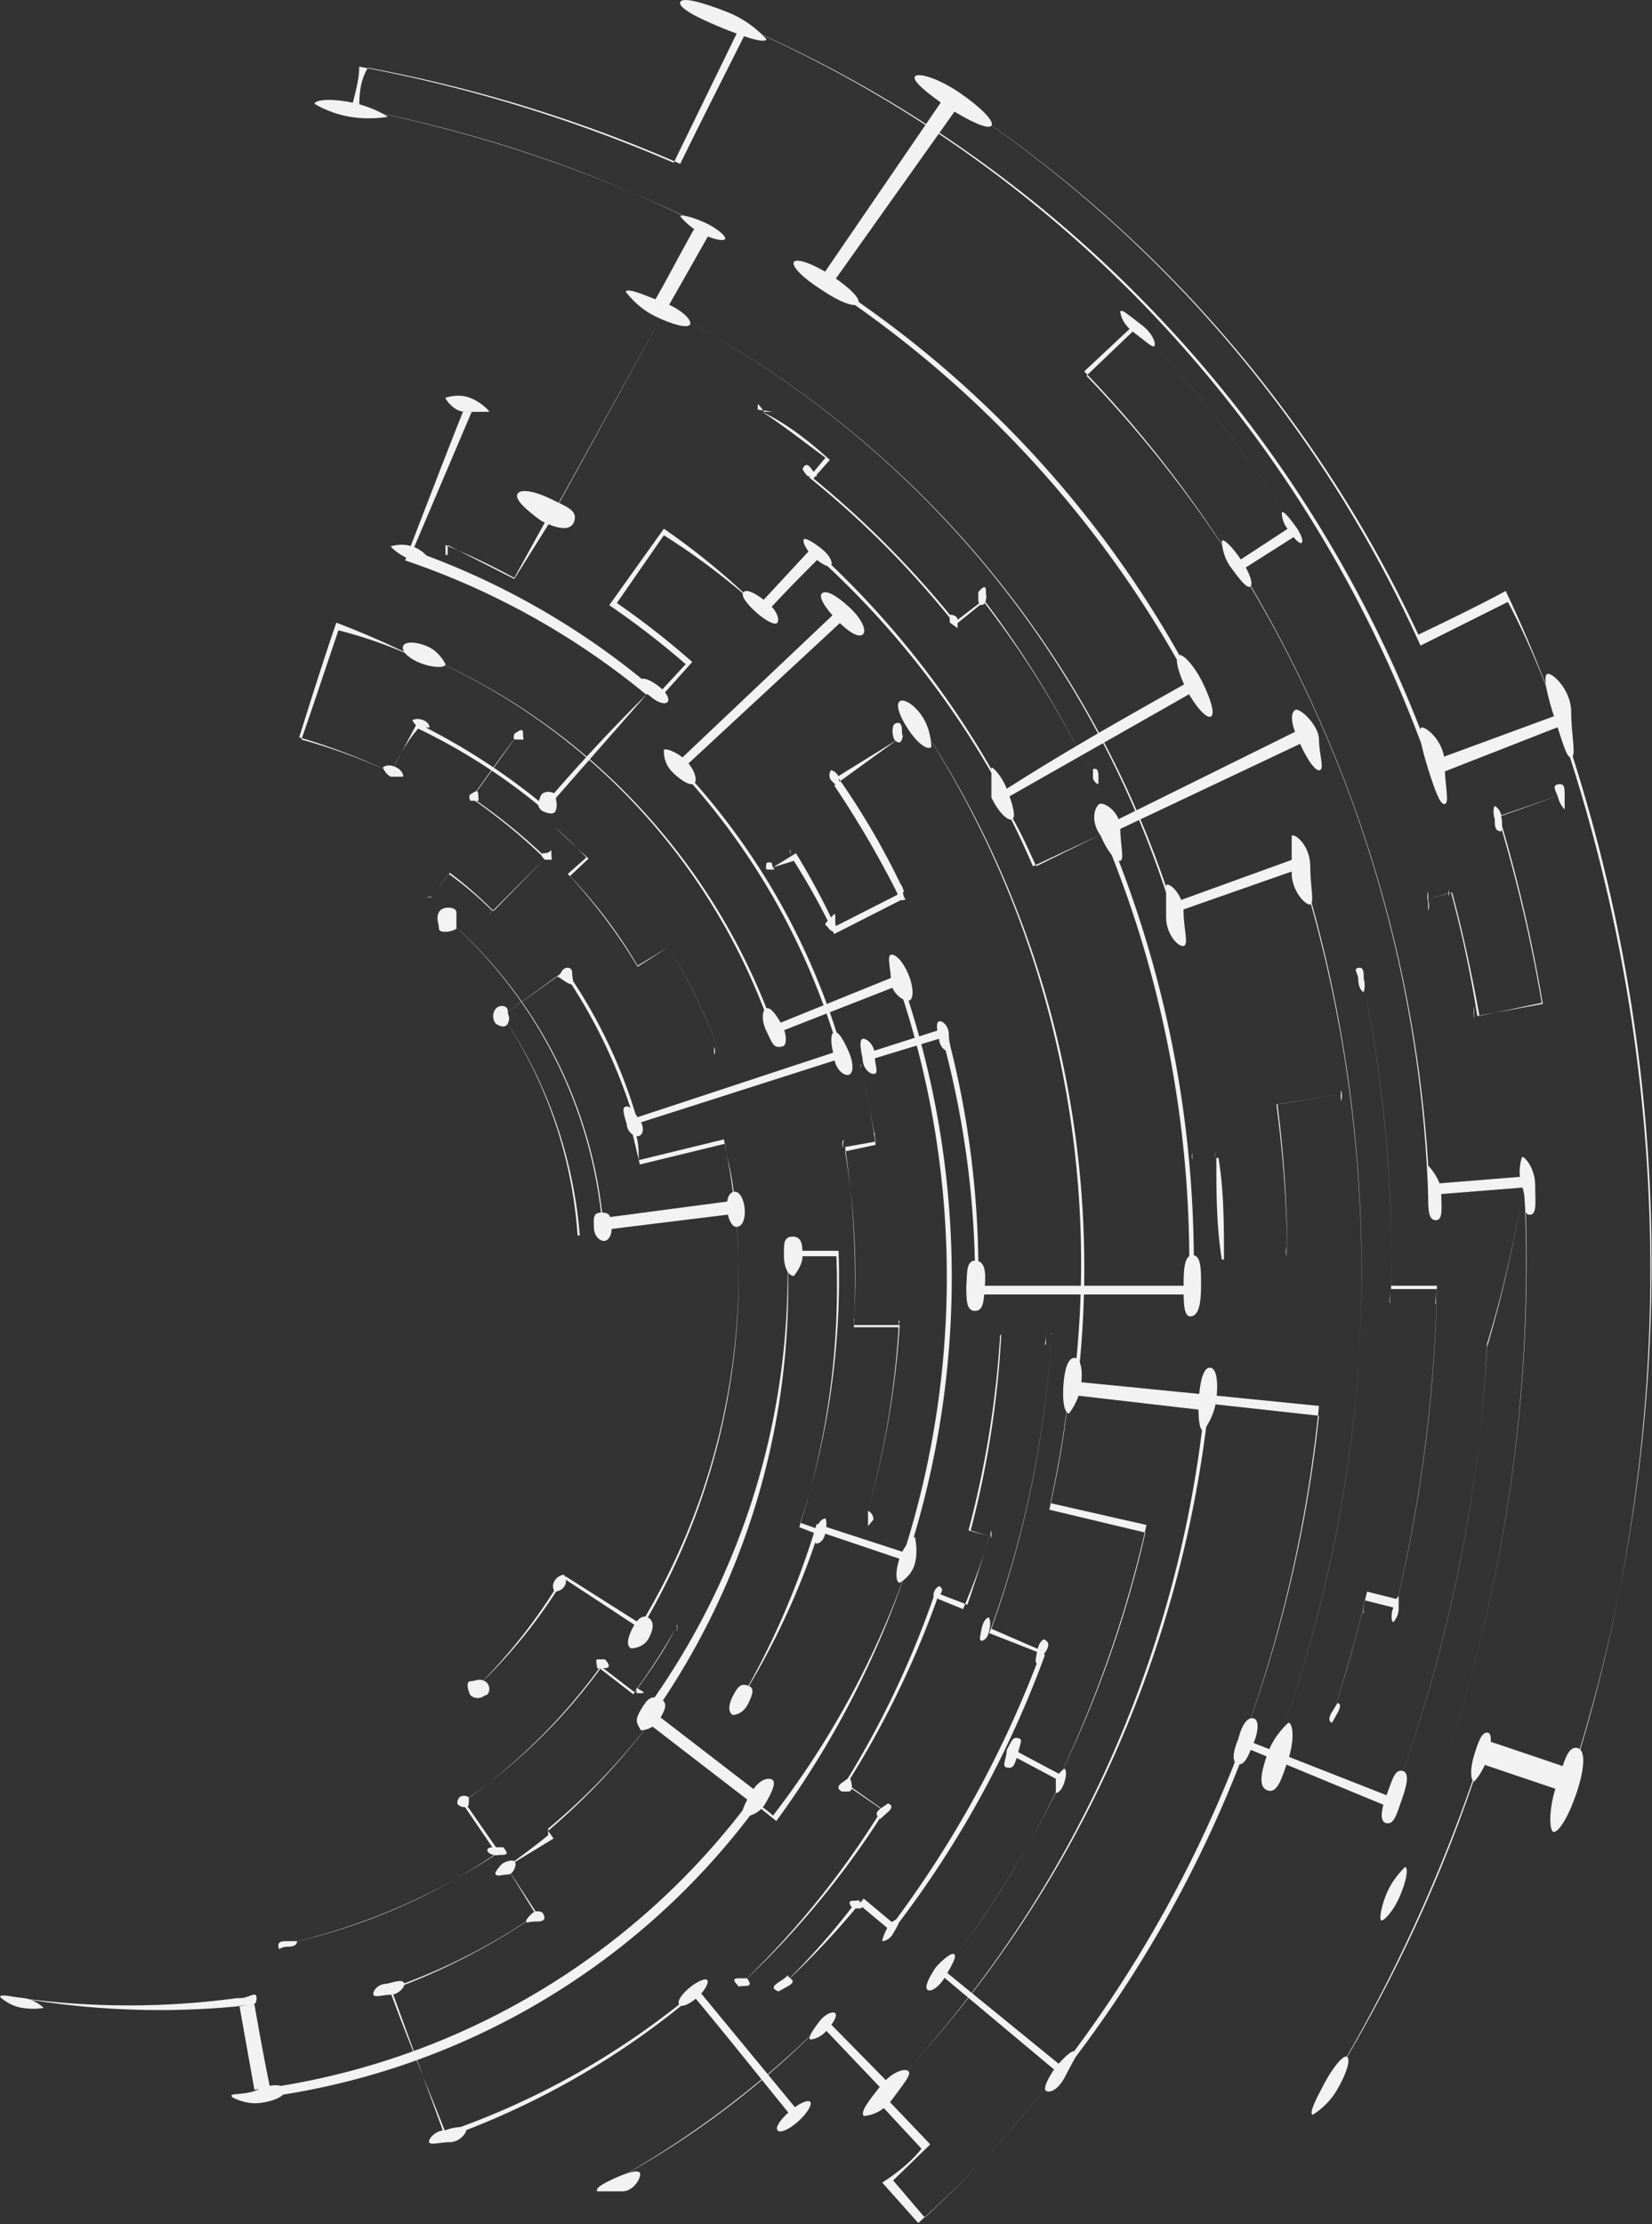 <svg id="Layer_1" data-name="Layer 1" xmlns="http://www.w3.org/2000/svg" viewBox="0 0 15.13 20.36"><rect x="0" y="0" width="15.13" height="20.36" fill="#333333" stroke="none"/><defs><style>.cls-1{fill:#f2f2f2;}</style></defs><title>tech</title><path class="cls-1" d="M17.13,9.54l1.76-1a9.8,9.8,0,0,0-3.35-3.71l1.18-1.66a.57.57,0,0,0-.13-.08L15.42,4.8a10,10,0,0,1,3.39,3.67c-.57.32-1.14.64-1.7,1a8.3,8.3,0,0,0-1.75-2.23l-.51.55a.46.46,0,0,0,.07.07c.16-.18.33-.35.5-.52A8.14,8.14,0,0,1,17.13,9.54Z" transform="translate(-7.92 -2.23)"/><path class="cls-1" d="M16.61,3.22c.19.12.36.2.39.16s-.1-.17-.29-.3-.38-.19-.41-.15S16.42,3.09,16.61,3.22Z" transform="translate(-7.92 -2.23)"/><path class="cls-1" d="M15.44,4.88c.16.11.31.17.34.13s-.08-.15-.25-.26-.32-.16-.34-.12S15.28,4.78,15.44,4.88Z" transform="translate(-7.92 -2.23)"/><path class="cls-1" d="M14.85,7.84c.08.07.17.12.19.09s0-.11-.1-.19-.18-.12-.21-.09S14.76,7.76,14.85,7.84Z" transform="translate(-7.92 -2.23)"/><path class="cls-1" d="M18.79,8.55c.08.15.18.26.22.24s0-.16-.08-.32-.19-.27-.22-.24S18.71,8.39,18.79,8.55Z" transform="translate(-7.92 -2.23)"/><path class="cls-1" d="M17,9.53c.06.13.15.22.19.2s0-.15-.05-.28S17,9.24,17,9.26,17,9.4,17,9.53Z" transform="translate(-7.92 -2.23)"/><path class="cls-1" d="M15.37,7.33c.07.06.14.1.16.08s0-.09-.09-.16-.15-.1-.16-.08S15.3,7.26,15.37,7.33Z" transform="translate(-7.92 -2.23)"/><path class="cls-1" d="M13.74,12.52l1.91-.61a6.37,6.37,0,0,0-1.48-2.64l1.5-1.39-.07-.07L14.1,9.23a6.45,6.45,0,0,1,1.5,2.62l-1.85.61a4.67,4.67,0,0,0-.65-1.35l-.61.44,0,0,.59-.42A4.89,4.89,0,0,1,13.74,12.52Z" transform="translate(-7.92 -2.23)"/><path class="cls-1" d="M15.58,7.9c.1.11.2.17.24.14s0-.14-.12-.25-.21-.16-.25-.13S15.48,7.8,15.58,7.9Z" transform="translate(-7.92 -2.23)"/><path class="cls-1" d="M14.08,9.3c.08.08.17.13.2.1s0-.13-.08-.21S14,9.07,14,9.1,14,9.22,14.08,9.3Z" transform="translate(-7.92 -2.23)"/><path class="cls-1" d="M12.46,11.6s.08.06.11,0,0-.07,0-.12-.09-.06-.12,0A.11.11,0,0,0,12.46,11.6Z" transform="translate(-7.92 -2.23)"/><path class="cls-1" d="M15.56,11.9c0,.1.08.18.13.17s.05-.11,0-.22-.09-.18-.13-.17S15.53,11.8,15.56,11.9Z" transform="translate(-7.92 -2.23)"/><path class="cls-1" d="M13.66,12.52c0,.07.07.12.11.11s.06-.08,0-.16-.08-.12-.12-.11S13.64,12.45,13.66,12.52Z" transform="translate(-7.92 -2.23)"/><path class="cls-1" d="M13.06,11.19s.08.06.1.05,0-.06,0-.11-.07-.06-.1,0S13,11.15,13.06,11.19Z" transform="translate(-7.92 -2.23)"/><path class="cls-1" d="M16.85,14.08l2,0a10.23,10.23,0,0,0-.78-4.21L19.91,9a.37.37,0,0,1-.05-.11L18,9.81A10.13,10.13,0,0,1,18.81,14H16.88a8.49,8.49,0,0,0-.3-2.36l-.72.23a.19.19,0,0,1,0,.07l.69-.21A8.5,8.5,0,0,1,16.85,14.08Z" transform="translate(-7.92 -2.23)"/><path class="cls-1" d="M19.81,9c.07.17.16.3.2.28S20,9.13,20,9s-.18-.3-.22-.27S19.74,8.85,19.81,9Z" transform="translate(-7.92 -2.23)"/><path class="cls-1" d="M18,9.88c.06.14.14.24.18.23s0-.15,0-.3-.15-.24-.19-.22S17.9,9.74,18,9.88Z" transform="translate(-7.92 -2.23)"/><path class="cls-1" d="M15.82,11.92c0,.09.07.15.11.14s0-.09,0-.18-.08-.15-.11-.14S15.8,11.83,15.82,11.92Z" transform="translate(-7.92 -2.23)"/><path class="cls-1" d="M18.76,14c0,.16,0,.29.07.28s.09-.12.09-.28,0-.28-.08-.28S18.76,13.89,18.76,14Z" transform="translate(-7.92 -2.23)"/><path class="cls-1" d="M16.77,14c0,.13,0,.23.08.23s.08-.1.09-.23,0-.23-.09-.23S16.78,13.92,16.77,14Z" transform="translate(-7.92 -2.23)"/><path class="cls-1" d="M16.52,11.73c0,.08.06.13.09.12s0-.07,0-.15-.06-.13-.09-.12S16.5,11.66,16.52,11.73Z" transform="translate(-7.92 -2.23)"/><path class="cls-1" d="M20.07,21.37h0a13.72,13.72,0,0,0,1.4-3l.8.27a15.34,15.34,0,0,0-.1-9.86L21,9.21A11.62,11.62,0,0,0,14.56,2.4l0,0a11.61,11.61,0,0,1,6.52,6.92l1.15-.45a15.31,15.31,0,0,1,.1,9.56l-.8-.27A14.92,14.92,0,0,1,20.07,21.37Z" transform="translate(-7.92 -2.23)"/><path class="cls-1" d="M14.94,2.59s-.13-.16-.36-.25-.41-.14-.43-.09.15.14.37.23S14.92,2.63,14.94,2.59Z" transform="translate(-7.92 -2.23)"/><path class="cls-1" d="M21.15,9.59c.05,0,0-.19,0-.38s-.17-.33-.21-.32,0,.19.06.38S21.11,9.6,21.15,9.59Z" transform="translate(-7.92 -2.23)"/><path class="cls-1" d="M19.94,21.59s.13-.07.22-.22.13-.28.1-.31-.13.09-.21.24S19.91,21.57,19.94,21.59Z" transform="translate(-7.92 -2.23)"/><path class="cls-1" d="M22.31,9.16c.05,0,0-.2,0-.41s-.18-.37-.22-.35,0,.2.07.41S22.27,9.18,22.31,9.16Z" transform="translate(-7.92 -2.23)"/><path class="cls-1" d="M22.15,19c.05,0,.14-.15.21-.36s.09-.4,0-.41-.12.15-.19.36S22.11,19,22.15,19Z" transform="translate(-7.92 -2.23)"/><path class="cls-1" d="M21.42,18.54s.08-.08.12-.21.05-.24,0-.24-.08.08-.12.21S21.39,18.53,21.42,18.54Z" transform="translate(-7.92 -2.23)"/><path class="cls-1" d="M14.69,17.81h0a6.93,6.93,0,0,0,.73-1.56l.8.27a8.3,8.3,0,0,0-.06-5.37L15,11.62a5.84,5.84,0,0,0-3.25-3.41v0A5.81,5.81,0,0,1,15,11.7l1.15-.45a8.3,8.3,0,0,1,.05,5.19l-.8-.26A7.49,7.49,0,0,1,14.69,17.81Z" transform="translate(-7.92 -2.23)"/><path class="cls-1" d="M12,8.31s-.05-.11-.16-.16-.22-.05-.23,0,.06.11.16.15S12,8.35,12,8.31Z" transform="translate(-7.92 -2.23)"/><path class="cls-1" d="M15.08,11.81c.05,0,.05-.11,0-.2s-.1-.16-.14-.15-.05.11,0,.21S15,11.83,15.08,11.81Z" transform="translate(-7.92 -2.23)"/><path class="cls-1" d="M14.63,17.93s.09,0,.14-.1.06-.15,0-.17-.09,0-.14.1S14.6,17.91,14.63,17.93Z" transform="translate(-7.92 -2.23)"/><path class="cls-1" d="M16.24,11.39c.05,0,.05-.12,0-.24s-.12-.19-.16-.18,0,.13,0,.24S16.2,11.4,16.24,11.39Z" transform="translate(-7.92 -2.23)"/><path class="cls-1" d="M16.16,16.72s.11-.06.14-.18,0-.23,0-.24-.1.07-.14.19S16.12,16.71,16.16,16.72Z" transform="translate(-7.92 -2.23)"/><path class="cls-1" d="M15.4,16.36s.06,0,.08-.1,0-.13,0-.13-.06,0-.08.1S15.37,16.35,15.4,16.36Z" transform="translate(-7.92 -2.23)"/><path class="cls-1" d="M13.55,22.19v0a8.83,8.83,0,0,0,1.89-1.42l.59.62A10.67,10.67,0,0,0,19,15l-1.21-.12a9,9,0,0,0-1.46-6.05l0,0A9,9,0,0,1,17.74,15l1.21.14a10.65,10.65,0,0,1-2.86,6.19l-.6-.61A8.11,8.11,0,0,1,13.55,22.19Z" transform="translate(-7.92 -2.23)"/><path class="cls-1" d="M16.45,9.07s0-.14-.07-.26-.18-.19-.22-.16,0,.14.08.26S16.41,9.1,16.45,9.07Z" transform="translate(-7.92 -2.23)"/><path class="cls-1" d="M17.71,15.17s.09-.11.11-.25,0-.26-.06-.26-.09.11-.1.24S17.66,15.16,17.71,15.17Z" transform="translate(-7.92 -2.23)"/><path class="cls-1" d="M13.39,22.29s.12,0,.23,0,.18-.14.16-.17-.12,0-.23.05S13.37,22.26,13.39,22.29Z" transform="translate(-7.92 -2.23)"/><path class="cls-1" d="M18.94,15.33s.1-.12.12-.29,0-.29-.06-.29-.09.13-.1.28S18.9,15.32,18.94,15.33Z" transform="translate(-7.92 -2.23)"/><path class="cls-1" d="M15.83,21.6s.15,0,.26-.15.18-.23.15-.26-.15,0-.26.14S15.8,21.56,15.83,21.6Z" transform="translate(-7.92 -2.23)"/><path class="cls-1" d="M15.34,20.9s.08,0,.15-.08.1-.14.08-.16-.09,0-.15.08S15.32,20.88,15.34,20.9Z" transform="translate(-7.92 -2.23)"/><path class="cls-1" d="M12.29,17.67l0,0a5.06,5.06,0,0,0,.78-1l.7.46a6.23,6.23,0,0,0,.88-3.91l-1.21.16A4.19,4.19,0,0,0,12,10.63l0,0a4.22,4.22,0,0,1,1.44,2.86l1.22-.15a6.3,6.3,0,0,1-.85,3.77l-.71-.45A4.76,4.76,0,0,1,12.29,17.67Z" transform="translate(-7.92 -2.23)"/><path class="cls-1" d="M12.1,10.73s0-.1,0-.15-.13-.06-.16,0,0,.1,0,.15S12.07,10.76,12.1,10.73Z" transform="translate(-7.92 -2.23)"/><path class="cls-1" d="M13.45,13.59c.05,0,.08-.07.07-.14s0-.12-.09-.12-.07.07-.07.14S13.41,13.59,13.45,13.59Z" transform="translate(-7.92 -2.23)"/><path class="cls-1" d="M12.23,17.75a.1.1,0,0,0,.13,0c.05,0,.06-.1,0-.13s-.08,0-.13,0S12.21,17.72,12.23,17.75Z" transform="translate(-7.92 -2.23)"/><path class="cls-1" d="M14.67,13.46c.05,0,.08-.08.07-.17s-.05-.16-.1-.15-.07.08-.06.17S14.63,13.47,14.67,13.46Z" transform="translate(-7.92 -2.23)"/><path class="cls-1" d="M13.7,17.32s.11,0,.16-.09.05-.16,0-.19-.1,0-.15.1S13.66,17.3,13.7,17.32Z" transform="translate(-7.92 -2.23)"/><path class="cls-1" d="M13,16.8s.06,0,.09-.05,0-.09,0-.1-.06,0-.09.05A.09.09,0,0,0,13,16.8Z" transform="translate(-7.92 -2.23)"/><path class="cls-1" d="M8.1,20.52v0a7.39,7.39,0,0,0,2,0l.15.84a6.72,6.72,0,0,0,4.6-2.73l-1-.77a6.79,6.79,0,0,0,1.28-4.19h0A6.82,6.82,0,0,1,13.85,18l1,.77a6.7,6.7,0,0,1-4.44,2.65c-.06-.28-.11-.56-.16-.84A7.48,7.48,0,0,1,8.1,20.52Z" transform="translate(-7.92 -2.23)"/><path class="cls-1" d="M15.19,13.91s.08-.09.08-.18,0-.18-.09-.18-.08.08-.08.18S15.14,13.91,15.19,13.91Z" transform="translate(-7.92 -2.23)"/><path class="cls-1" d="M13.79,18.07s.11,0,.17-.1.08-.16,0-.19-.11,0-.17.1S13.75,18,13.79,18.07Z" transform="translate(-7.92 -2.23)"/><path class="cls-1" d="M7.92,20.51s.08.08.2.1.2,0,.2,0-.08-.08-.19-.09S7.93,20.48,7.92,20.51Z" transform="translate(-7.92 -2.23)"/><path class="cls-1" d="M14.73,18.86s.13,0,.2-.12.1-.2.06-.22-.12,0-.19.12S14.7,18.83,14.73,18.86Z" transform="translate(-7.92 -2.23)"/><path class="cls-1" d="M10.05,21.43s.12.07.26.05.23-.07.22-.12-.12-.06-.25,0S10,21.38,10.05,21.43Z" transform="translate(-7.92 -2.23)"/><path class="cls-1" d="M10,20.59s.07,0,.15,0,.12,0,.12-.07-.07,0-.14,0S10,20.56,10,20.59Z" transform="translate(-7.92 -2.23)"/><path class="cls-1" d="M15.1,20.39h0a6.81,6.81,0,0,0,.66-.75l.3.25a9.9,9.9,0,0,0,1.4-2.55L17,17.14a9.61,9.61,0,0,0,.55-2.71h0a9.56,9.56,0,0,1-.57,2.75l.51.2a9.36,9.36,0,0,1-1.36,2.48l-.3-.25A7.31,7.31,0,0,1,15.1,20.39Z" transform="translate(-7.92 -2.23)"/><path class="cls-1" d="M17.5,14.54s0,0,0-.11,0-.11,0-.11,0,0,0,.11S17.48,14.54,17.5,14.54Z" transform="translate(-7.92 -2.23)"/><path class="cls-1" d="M16.91,17.25s.05,0,.07-.09,0-.11,0-.12-.05,0-.07.1S16.89,17.24,16.91,17.25Z" transform="translate(-7.92 -2.23)"/><path class="cls-1" d="M15.05,20.46s0,0,.09-.05,0-.07,0-.09,0,0-.08.05S15,20.44,15.05,20.46Z" transform="translate(-7.92 -2.23)"/><path class="cls-1" d="M17.42,17.46s0,0,.07-.1,0-.11,0-.12-.05,0-.07.1S17.4,17.45,17.42,17.46Z" transform="translate(-7.92 -2.23)"/><path class="cls-1" d="M16,20s.06,0,.1-.07.06-.1.05-.12-.07,0-.11.08S16,20,16,20Z" transform="translate(-7.92 -2.23)"/><path class="cls-1" d="M15.73,19.7s0,0,.06,0,0-.06,0-.07,0,0-.06,0S15.72,19.69,15.73,19.7Z" transform="translate(-7.92 -2.23)"/><path class="cls-1" d="M14.1,17.15h0a5.57,5.57,0,0,1-.37.57l-.3-.23a5.2,5.2,0,0,1-1.28,1.24l.32.47a5.76,5.76,0,0,1-1.91.82h0a5.42,5.42,0,0,0,1.93-.84l-.32-.46a5.32,5.32,0,0,0,1.24-1.22l.31.24C13.86,17.55,14,17.35,14.1,17.15Z" transform="translate(-7.92 -2.23)"/><path class="cls-1" d="M10.64,20s-.05,0-.09,0-.09,0-.08.05,0,0,.09,0S10.64,20,10.64,20Z" transform="translate(-7.92 -2.23)"/><path class="cls-1" d="M12.53,19.14s0,0-.09,0-.06.06,0,.07,0,0,.08,0S12.54,19.16,12.53,19.14Z" transform="translate(-7.92 -2.23)"/><path class="cls-1" d="M14.12,17.1s0,0,0,0,0,.06,0,.07a.05.05,0,0,0,0,0S14.13,17.11,14.12,17.1Z" transform="translate(-7.92 -2.23)"/><path class="cls-1" d="M12.21,18.68a.08.08,0,0,0-.08,0s-.05.06,0,.08a.07.07,0,0,0,.08,0S12.22,18.7,12.21,18.68Z" transform="translate(-7.92 -2.23)"/><path class="cls-1" d="M13.46,17.42s-.05,0-.07,0,0,.07,0,.08,0,0,.07,0S13.48,17.44,13.46,17.42Z" transform="translate(-7.92 -2.23)"/><path class="cls-1" d="M13.75,17.68s0,0,0,0,0,.05,0,.05,0,0,.05,0S13.76,17.69,13.75,17.68Z" transform="translate(-7.92 -2.23)"/><path class="cls-1" d="M18.32,5.21h0a11.36,11.36,0,0,1,1.44,1.83l-.52.34A11.73,11.73,0,0,1,21,13.17l.88-.07a14.32,14.32,0,0,1-1.19,6.46h0A14.38,14.38,0,0,0,21.88,13l-.87.07a11.92,11.92,0,0,0-1.72-5.62l.52-.33A11.3,11.3,0,0,0,18.32,5.21Z" transform="translate(-7.92 -2.23)"/><path class="cls-1" d="M20.79,19.32s-.1.09-.16.22-.08.26-.06.27.11-.08.17-.22S20.82,19.34,20.79,19.32Z" transform="translate(-7.92 -2.23)"/><path class="cls-1" d="M21.86,12.82s-.05.13,0,.27,0,.26.07.26.05-.12.05-.27S21.89,12.82,21.86,12.82Z" transform="translate(-7.92 -2.23)"/><path class="cls-1" d="M18.18,5.08s0,.1.12.19.17.14.19.13,0-.11-.12-.2S18.2,5.06,18.18,5.08Z" transform="translate(-7.92 -2.23)"/><path class="cls-1" d="M21,12.9s0,.12,0,.26,0,.24.07.24.05-.12.05-.25S21,12.9,21,12.9Z" transform="translate(-7.92 -2.23)"/><path class="cls-1" d="M19.11,7.18s0,.13.08.24.15.2.18.18,0-.12-.08-.24S19.13,7.16,19.11,7.18Z" transform="translate(-7.92 -2.23)"/><path class="cls-1" d="M19.66,6.92a.24.24,0,0,0,.06.16c.05.08.1.13.12.12s0-.08-.06-.16S19.68,6.91,19.66,6.92Z" transform="translate(-7.92 -2.23)"/><path class="cls-1" d="M17.19,18.24l0,.06.45.24a10.07,10.07,0,0,1-1.1,1.77l1.1.92a11.21,11.21,0,0,0,1.69-3l1.33.55,0-.1-1.35-.53a11.49,11.49,0,0,1-1.66,3l-1.08-.88a9.54,9.54,0,0,0,1.09-1.78Z" transform="translate(-7.92 -2.23)"/><path class="cls-1" d="M20.62,18.66c-.05.13-.07.25,0,.26s.09-.08.14-.22.07-.25,0-.26S20.67,18.53,20.62,18.66Z" transform="translate(-7.92 -2.23)"/><path class="cls-1" d="M19.26,18.15c-.05.12-.06.22,0,.23s.09-.07.14-.19.05-.22,0-.23S19.3,18,19.26,18.15Z" transform="translate(-7.92 -2.23)"/><path class="cls-1" d="M17.14,18.25c0,.08-.05.15,0,.16s.07,0,.1-.12.05-.14,0-.15S17.18,18.18,17.14,18.25Z" transform="translate(-7.92 -2.23)"/><path class="cls-1" d="M17.59,21.15c-.07.1-.12.2-.09.22s.11,0,.18-.14.12-.2.09-.22S17.67,21.06,17.59,21.15Z" transform="translate(-7.92 -2.23)"/><path class="cls-1" d="M16.49,20.24c-.06.09-.1.17-.08.2s.1,0,.17-.12.1-.18.08-.2S16.56,20.16,16.49,20.24Z" transform="translate(-7.92 -2.23)"/><path class="cls-1" d="M17.59,18.51c0,.06,0,.12,0,.13s.05,0,.08-.1,0-.12,0-.12S17.62,18.45,17.59,18.51Z" transform="translate(-7.92 -2.23)"/><path class="cls-1" d="M12.56,19.32l0,0,.28.43a5.45,5.45,0,0,1-1.34.68L12,21.8a7.35,7.35,0,0,0,2.27-1.3c.31.37.61.75.92,1.13l.06-.05-.94-1.14A7.19,7.19,0,0,1,12,21.75c-.17-.43-.35-.86-.51-1.3a5.86,5.86,0,0,0,1.34-.69Z" transform="translate(-7.92 -2.23)"/><path class="cls-1" d="M15.15,21.56c-.08.07-.13.14-.11.17s.1,0,.19-.08.13-.16.11-.18S15.24,21.48,15.15,21.56Z" transform="translate(-7.92 -2.23)"/><path class="cls-1" d="M14.23,20.43c-.07.06-.11.12-.09.15s.09,0,.16-.06.11-.13.1-.16S14.3,20.37,14.23,20.43Z" transform="translate(-7.92 -2.23)"/><path class="cls-1" d="M12.52,19.29s-.08.08-.06.1.06,0,.11,0,.08-.08.07-.11S12.57,19.26,12.52,19.29Z" transform="translate(-7.92 -2.23)"/><path class="cls-1" d="M12,21.73c-.09,0-.16.08-.15.11s.1,0,.19,0,.16-.09.15-.12S12.08,21.7,12,21.73Z" transform="translate(-7.92 -2.23)"/><path class="cls-1" d="M11.46,20.39c-.08,0-.13.07-.12.1s.09,0,.16,0,.14-.08.12-.11S11.54,20.37,11.46,20.39Z" transform="translate(-7.92 -2.23)"/><path class="cls-1" d="M12.8,19.74s-.07.06-.06.08,0,0,.1,0,.06-.06.05-.08A.08.08,0,0,0,12.8,19.74Z" transform="translate(-7.92 -2.23)"/><path class="cls-1" d="M11.5,9.3l0,0,.24-.45a5.93,5.93,0,0,1,1.16.75c.31-.36.64-.72,1-1.07a7,7,0,0,0-2.2-1.26L12.24,6l-.08,0c-.18.45-.35.9-.53,1.36a7,7,0,0,1,2.21,1.23l-.93,1.06a5.5,5.5,0,0,0-1.16-.75C11.66,9,11.58,9.14,11.5,9.3Z" transform="translate(-7.92 -2.23)"/><path class="cls-1" d="M12.18,6c.11,0,.21,0,.22,0s-.07-.09-.18-.13-.21,0-.22,0S12.07,6,12.18,6Z" transform="translate(-7.92 -2.23)"/><path class="cls-1" d="M11.65,7.34c.09,0,.18,0,.19,0s-.05-.08-.15-.11-.18,0-.19,0S11.56,7.3,11.65,7.34Z" transform="translate(-7.92 -2.23)"/><path class="cls-1" d="M11.5,9.34c.05,0,.1,0,.11,0s0-.06-.07-.09-.1,0-.11,0S11.45,9.32,11.5,9.34Z" transform="translate(-7.92 -2.23)"/><path class="cls-1" d="M13.87,8.6c.07.06.13.08.16.06s0-.09-.08-.15-.14-.08-.16-.06S13.8,8.55,13.87,8.6Z" transform="translate(-7.92 -2.23)"/><path class="cls-1" d="M12.88,9.65s.11.06.13,0,0-.08,0-.13-.12-.06-.14,0S12.83,9.6,12.88,9.65Z" transform="translate(-7.92 -2.23)"/><path class="cls-1" d="M11.76,8.89s.08,0,.09,0,0-.05-.06-.07-.08,0-.09,0S11.72,8.87,11.76,8.89Z" transform="translate(-7.92 -2.23)"/><path class="cls-1" d="M21,10.46a.08.08,0,0,1,0,0l.21-.06a10.8,10.8,0,0,1,.24,1.13l.6-.11a14.31,14.31,0,0,0-.4-1.72l.58-.2v0l-.59.21a14,14,0,0,1,.4,1.7l-.57.12c-.07-.38-.15-.76-.25-1.13Z" transform="translate(-7.92 -2.23)"/><path class="cls-1" d="M22.19,9.53a.24.24,0,0,0,.06.11s0-.06,0-.13,0-.11-.06-.1S22.17,9.47,22.19,9.53Z" transform="translate(-7.92 -2.23)"/><path class="cls-1" d="M21.61,9.73c0,.06,0,.11.06.11a.32.32,0,0,0,0-.13c0-.06-.05-.1-.06-.1S21.59,9.67,21.61,9.73Z" transform="translate(-7.92 -2.23)"/><path class="cls-1" d="M21,10.49s0,.08,0,.08a.16.16,0,0,0,0-.1s0-.08,0-.08A.16.16,0,0,0,21,10.49Z" transform="translate(-7.92 -2.23)"/><path class="cls-1" d="M22,11.44c0,.06,0,.11,0,.11s0-.06,0-.12,0-.11,0-.11S22,11.38,22,11.44Z" transform="translate(-7.92 -2.23)"/><path class="cls-1" d="M21.42,11.56c0,.06,0,.1,0,.1s0-.05,0-.11,0-.11,0-.11S21.41,11.5,21.42,11.56Z" transform="translate(-7.92 -2.23)"/><path class="cls-1" d="M21.19,10.44s0,.06,0,.06,0,0,0-.07,0-.07,0-.06S21.18,10.4,21.19,10.44Z" transform="translate(-7.92 -2.23)"/><path class="cls-1" d="M18.85,12.83a0,0,0,0,0,0,0l.21,0c0,.3,0,.62.05.93l.6,0a11.16,11.16,0,0,0-.09-1.42l.6-.1a.06.06,0,0,0,0,0l-.61.1a11.3,11.3,0,0,1,.1,1.42l-.58,0c0-.31,0-.62-.05-.93Z" transform="translate(-7.92 -2.23)"/><path class="cls-1" d="M20.2,12.21c0,.06,0,.1,0,.1a.13.13,0,0,0,0-.1c0-.06,0-.1,0-.1S20.2,12.16,20.2,12.21Z" transform="translate(-7.92 -2.23)"/><path class="cls-1" d="M19.59,12.31s0,.09,0,.09,0,0,0-.1,0-.09,0-.08S19.59,12.26,19.59,12.31Z" transform="translate(-7.92 -2.23)"/><path class="cls-1" d="M18.84,12.85s0,.07,0,.06,0,0,0-.07,0-.07,0-.06S18.83,12.81,18.84,12.85Z" transform="translate(-7.92 -2.23)"/><path class="cls-1" d="M19.7,13.73c0,.06,0,.1,0,.1s0-.05,0-.1,0-.09,0-.09S19.69,13.68,19.7,13.73Z" transform="translate(-7.92 -2.23)"/><path class="cls-1" d="M19.09,13.75c0,.05,0,.09,0,.09s0,0,0-.09,0-.09,0-.09S19.09,13.7,19.09,13.75Z" transform="translate(-7.92 -2.23)"/><path class="cls-1" d="M19.05,12.83l0,.05s0,0,0-.05,0-.06,0-.06A.22.22,0,0,0,19.05,12.83Z" transform="translate(-7.92 -2.23)"/><path class="cls-1" d="M15,10.17l0,0,.21-.13a7.12,7.12,0,0,1,.36.67l.63-.32a7,7,0,0,0-.61-1.05L16.14,9l0,0-.58.42a9.24,9.24,0,0,1,.61,1.05l-.61.31a6.29,6.29,0,0,0-.37-.67Z" transform="translate(-7.92 -2.23)"/><path class="cls-1" d="M16.11,9s.05.06.07,0,0,0,0-.09-.06-.06-.07-.05S16.08,8.92,16.11,9Z" transform="translate(-7.92 -2.23)"/><path class="cls-1" d="M15.53,9.37s.05.06.07.05,0-.05,0-.08a.1.1,0,0,0-.07-.06S15.5,9.33,15.53,9.37Z" transform="translate(-7.92 -2.23)"/><path class="cls-1" d="M14.94,10.19s0,0,.05,0,0,0,0-.06a.06.06,0,0,0-.05,0S14.93,10.17,14.94,10.19Z" transform="translate(-7.92 -2.23)"/><path class="cls-1" d="M16.14,10.41s0,.07.05.06,0,0,0-.08-.05-.07-.06-.06S16.12,10.37,16.14,10.41Z" transform="translate(-7.92 -2.23)"/><path class="cls-1" d="M15.51,10.73s.05.06.06,0,0,0,0-.08,0-.06-.06,0S15.49,10.69,15.51,10.73Z" transform="translate(-7.92 -2.23)"/><path class="cls-1" d="M15.16,10.06s0,0,0,0,0,0,0-.05a.05.05,0,0,0,0,0S15.15,10,15.16,10.06Z" transform="translate(-7.92 -2.23)"/><path class="cls-1" d="M20.14,17.88h0c.1-.32.2-.65.28-1l.28.07A13.83,13.83,0,0,0,21.08,14h-.42a12.41,12.41,0,0,0-.27-2.85h0a12.61,12.61,0,0,1,.27,2.88h.42a13.55,13.55,0,0,1-.36,2.84l-.28-.07C20.35,17.2,20.25,17.54,20.14,17.88Z" transform="translate(-7.92 -2.23)"/><path class="cls-1" d="M20.41,11.31a.22.22,0,0,0,0-.12c0-.06,0-.11-.05-.1s0,.05,0,.11S20.39,11.31,20.41,11.31Z" transform="translate(-7.92 -2.23)"/><path class="cls-1" d="M20.65,14.16s0-.05,0-.11,0-.12,0-.12,0,.05,0,.12S20.64,14.16,20.65,14.16Z" transform="translate(-7.92 -2.23)"/><path class="cls-1" d="M20.12,18s0,0,.05-.09,0-.09,0-.09,0,0-.05.08S20.11,18,20.12,18Z" transform="translate(-7.92 -2.23)"/><path class="cls-1" d="M21.07,14.17s0-.06,0-.12,0-.12,0-.12,0,.05,0,.12S21.06,14.17,21.07,14.17Z" transform="translate(-7.92 -2.23)"/><path class="cls-1" d="M20.68,17.08a.19.19,0,0,0,.05-.12c0-.06,0-.12,0-.12a.18.18,0,0,0-.05.11C20.66,17,20.66,17.07,20.68,17.08Z" transform="translate(-7.92 -2.23)"/><path class="cls-1" d="M20.41,17s0,0,0-.07,0-.07,0-.07,0,0,0,.06S20.4,17,20.41,17Z" transform="translate(-7.92 -2.23)"/><path class="cls-1" d="M17,16.23h0c-.07.23-.14.46-.22.69l-.26-.1a8.58,8.58,0,0,1-.85,1.75l.35.24a7.92,7.92,0,0,1-1.31,1.58h0A8.15,8.15,0,0,0,16,18.79l-.34-.24a8.56,8.56,0,0,0,.81-1.7l.27.11A6.14,6.14,0,0,0,17,16.23Z" transform="translate(-7.92 -2.23)"/><path class="cls-1" d="M14.76,20.34s0,0-.08,0,0,.06,0,.07,0,0,.07,0S14.77,20.35,14.76,20.34Z" transform="translate(-7.92 -2.23)"/><path class="cls-1" d="M16.05,18.74s0,0-.07.05,0,.08,0,.09,0,0,.07-.06S16.06,18.74,16.05,18.74Z" transform="translate(-7.92 -2.23)"/><path class="cls-1" d="M17,16.18s0,0,0,.06a.08.08,0,0,0,0,.07s0,0,0-.06S17,16.18,17,16.18Z" transform="translate(-7.92 -2.23)"/><path class="cls-1" d="M15.7,18.5s0,0-.07.05,0,.08,0,.08,0,0,.06,0S15.71,18.51,15.7,18.5Z" transform="translate(-7.92 -2.23)"/><path class="cls-1" d="M16.52,16.75a.1.1,0,0,0-.05.07s0,.07,0,.08,0,0,.05-.06S16.54,16.76,16.52,16.75Z" transform="translate(-7.92 -2.23)"/><path class="cls-1" d="M16.78,16.88s0,0,0,0,0,0,0,.06,0,0,0-.05S16.79,16.88,16.78,16.88Z" transform="translate(-7.92 -2.23)"/><path class="cls-1" d="M13,9.8h0a3.83,3.83,0,0,1,.29.28l-.17.15a5.11,5.11,0,0,1,.64.85l.28-.18a4.91,4.91,0,0,1,.48,1h0a4.75,4.75,0,0,0-.48-1l-.28.17a4.42,4.42,0,0,0-.62-.82l.17-.16Z" transform="translate(-7.92 -2.23)"/><path class="cls-1" d="M14.46,11.88a.08.08,0,0,0,0,0s0,0,0,0,0,0,0-.05S14.48,11.88,14.46,11.88Z" transform="translate(-7.92 -2.23)"/><path class="cls-1" d="M14,10.87s0,0,0,.05a.05.05,0,0,0,0,0,0,0,0,0,0,0,0S14,10.86,14,10.87Z" transform="translate(-7.92 -2.23)"/><path class="cls-1" d="M12.94,9.78a0,0,0,0,0,0,0,0,0,0,0,0,0,0,.06.06,0,0,0,0,0Z" transform="translate(-7.92 -2.23)"/><path class="cls-1" d="M13.7,11.05a.11.11,0,0,0,0,0s0,0,0,0a0,0,0,0,0,0,0S13.71,11,13.7,11.05Z" transform="translate(-7.92 -2.23)"/><path class="cls-1" d="M13.06,10.21s0,0,0,0a.06.06,0,0,0,0,0s0,0,0,0S13.07,10.2,13.06,10.21Z" transform="translate(-7.92 -2.23)"/><path class="cls-1" d="M13.23,10.07a0,0,0,0,0,0,0h0s0,0,0,0S13.24,10.06,13.23,10.07Z" transform="translate(-7.92 -2.23)"/><path class="cls-1" d="M14.9,6h0c.2.13.39.28.58.42l-.15.18a8.55,8.55,0,0,1,1.34,1.35l.26-.21a8.76,8.76,0,0,1,1,1.63h0a9.21,9.21,0,0,0-1-1.65l-.26.2a8.94,8.94,0,0,0-1.3-1.31l.15-.17C15.31,6.25,15.11,6.1,14.9,6Z" transform="translate(-7.92 -2.23)"/><path class="cls-1" d="M17.93,9.27s0,0,0,.08a.08.08,0,0,0,.05.06s0,0,0-.08S17.94,9.27,17.93,9.27Z" transform="translate(-7.92 -2.23)"/><path class="cls-1" d="M16.88,7.65s0,0,0,.07.06.06.07,0,0,0,0-.08S16.89,7.64,16.88,7.65Z" transform="translate(-7.92 -2.23)"/><path class="cls-1" d="M14.86,5.93s0,0,0,.05L15,6,14.92,6S14.86,5.92,14.86,5.93Z" transform="translate(-7.92 -2.23)"/><path class="cls-1" d="M16.62,7.86a.26.26,0,0,0,0,.07l.07.05s0-.05,0-.08S16.63,7.85,16.62,7.86Z" transform="translate(-7.92 -2.23)"/><path class="cls-1" d="M15.27,6.52a.18.18,0,0,0,.05.07s.07,0,.08,0,0,0-.05-.07S15.28,6.51,15.27,6.52Z" transform="translate(-7.92 -2.23)"/><path class="cls-1" d="M15.44,6.37l0,0s0,0,0,0,0,0,0,0S15.45,6.36,15.44,6.37Z" transform="translate(-7.92 -2.23)"/><path class="cls-1" d="M15.82,12.08h0q.07.3.12.6l-.28.05a8.26,8.26,0,0,1,.08,1.65h.41a7.93,7.93,0,0,1-.3,1.74h0a8.12,8.12,0,0,0,.31-1.76l-.42,0a7,7,0,0,0-.08-1.59l.28-.06C15.91,12.5,15.87,12.29,15.82,12.08Z" transform="translate(-7.92 -2.23)"/><path class="cls-1" d="M15.87,16.06s0,0,0,.06,0,.08,0,.08,0,0,.05-.06A.09.09,0,0,0,15.87,16.06Z" transform="translate(-7.92 -2.23)"/><path class="cls-1" d="M16.15,14.32s0,0,0,.07,0,.07,0,.07,0,0,0-.07S16.17,14.32,16.15,14.32Z" transform="translate(-7.92 -2.23)"/><path class="cls-1" d="M15.8,12s0,0,0,.06,0,.05,0,0,0,0,0-.06S15.81,12,15.8,12Z" transform="translate(-7.92 -2.23)"/><path class="cls-1" d="M15.74,14.3s0,0,0,.07,0,.07,0,.07,0,0,0-.07S15.75,14.3,15.74,14.3Z" transform="translate(-7.92 -2.23)"/><path class="cls-1" d="M15.64,12.67a.12.12,0,0,0,0,.07s0,.07,0,.06,0,0,0-.07S15.66,12.67,15.64,12.67Z" transform="translate(-7.92 -2.23)"/><path class="cls-1" d="M15.93,12.64s0,0,0,0,0,0,0,0,0,0,0-.05A.07.07,0,0,0,15.93,12.64Z" transform="translate(-7.92 -2.23)"/><path class="cls-1" d="M11.88,10.42h0l.15-.19a3.26,3.26,0,0,1,.4.34l.49-.49a5.27,5.27,0,0,0-.68-.55c.14-.19.27-.38.41-.56l0,0-.41.57a5.17,5.17,0,0,1,.67.55l-.47.48a3.46,3.46,0,0,0-.4-.35Z" transform="translate(-7.92 -2.23)"/><path class="cls-1" d="M12.64,9s.06,0,.07,0,0,0,0-.06-.06,0-.07,0S12.61,9,12.64,9Z" transform="translate(-7.92 -2.23)"/><path class="cls-1" d="M12.23,9.56s.06,0,.07,0,0,0,0-.06-.06,0-.07,0S12.21,9.54,12.23,9.56Z" transform="translate(-7.92 -2.23)"/><path class="cls-1" d="M11.88,10.44h0s0,0,0,0h-.05A.06.06,0,0,0,11.88,10.44Z" transform="translate(-7.92 -2.23)"/><path class="cls-1" d="M12.91,10.1s.05,0,.06,0,0,0,0-.06,0,0-.06,0S12.89,10.08,12.91,10.1Z" transform="translate(-7.92 -2.23)"/><path class="cls-1" d="M12.42,10.59a0,0,0,0,0,.06,0s0,0,0,0-.05,0-.06,0S12.4,10.57,12.42,10.59Z" transform="translate(-7.92 -2.23)"/><path class="cls-1" d="M12,10.24a0,0,0,0,0,0,0s0,0,0,0h0Z" transform="translate(-7.92 -2.23)"/><path class="cls-1" d="M19.59,18.27h0a12.57,12.57,0,0,0,.22-8.19l-1.16.42a9.26,9.26,0,0,0-4.63-5.43l.42-.74a12.67,12.67,0,0,0-3.38-1.13,0,0,0,0,1,0,0,12.17,12.17,0,0,1,3.25,1.07c-.14.24-.27.5-.41.74a9.22,9.22,0,0,1,4.76,5.58l1.17-.41A12.48,12.48,0,0,1,19.59,18.27Z" transform="translate(-7.92 -2.23)"/><path class="cls-1" d="M19.72,18s-.13.11-.19.28-.09.31,0,.34.13-.11.19-.29S19.76,18,19.72,18Z" transform="translate(-7.92 -2.23)"/><path class="cls-1" d="M19.75,9.88s0,.17,0,.34.13.3.17.29,0-.17,0-.35S19.79,9.86,19.75,9.88Z" transform="translate(-7.92 -2.23)"/><path class="cls-1" d="M10.8,3.18s.14.09.33.12.33,0,.34,0-.13-.09-.32-.13S10.81,3.14,10.8,3.18Z" transform="translate(-7.92 -2.23)"/><path class="cls-1" d="M18.6,10.33s0,.15,0,.3.11.27.16.26,0-.16,0-.31S18.64,10.31,18.6,10.33Z" transform="translate(-7.92 -2.23)"/><path class="cls-1" d="M13.65,4.9s.1.14.26.22.31.12.33.08S14.16,5.06,14,5,13.67,4.86,13.65,4.9Z" transform="translate(-7.92 -2.23)"/><path class="cls-1" d="M14.15,4.21s.07.09.18.15.21.08.23.06-.07-.1-.18-.15S14.16,4.19,14.15,4.21Z" transform="translate(-7.92 -2.23)"/><path class="cls-1" d="M13,6.9l1-1.81,0,0-1,1.82Z" transform="translate(-7.92 -2.23)"/><path class="cls-1" d="M12.88,7c.14.07.27.1.3,0s-.07-.13-.21-.2-.28-.1-.31-.05S12.74,6.9,12.88,7Z" transform="translate(-7.92 -2.23)"/><path class="cls-1" d="M20.67,18.72h0a14,14,0,0,0,.87-4.19,10.87,10.87,0,0,0,.33-1.42.09.09,0,0,0,0,0,11.72,11.72,0,0,1-.33,1.45A14.17,14.17,0,0,1,20.67,18.72Z" transform="translate(-7.92 -2.23)"/><path class="cls-1" d="M14.83,18.74l.2.16a8.46,8.46,0,0,0,1.19-2.29h0A8.08,8.08,0,0,1,15,18.85a1.33,1.33,0,0,0-.19-.14Z" transform="translate(-7.92 -2.23)"/><path class="cls-1" d="M19.3,18.17h0A12.55,12.55,0,0,0,20,15.1L19,15a.25.25,0,0,1,0,.08l1,.11A12.33,12.33,0,0,1,19.3,18.17Z" transform="translate(-7.92 -2.23)"/><path class="cls-1" d="M14.65,13.3h0c0-.21-.06-.43-.1-.64l-.78.19c0-.11,0-.23-.08-.34h0l.09.38.78-.19C14.6,12.91,14.63,13.1,14.65,13.3Z" transform="translate(-7.92 -2.23)"/><path class="cls-1" d="M15.24,16.21l.18.07s0,0,0-.05l-.17-.06a7.25,7.25,0,0,0,.35-2.49l-.43,0v.05l.41,0A7.17,7.17,0,0,1,15.24,16.21Z" transform="translate(-7.92 -2.23)"/><path class="cls-1" d="M17.61,18.52l0,0a10.91,10.91,0,0,0,.81-2.33l-.88-.2a10.5,10.5,0,0,0,.18-1.1h0a9,9,0,0,1-.19,1.16l.88.21A10.28,10.28,0,0,1,17.61,18.52Z" transform="translate(-7.92 -2.23)"/><path class="cls-1" d="M16.79,16.24l.18.05a.06.06,0,0,1,0,0l-.16-.05a8.9,8.9,0,0,0,.28-1.79l.41,0v0h-.42A9.12,9.12,0,0,1,16.79,16.24Z" transform="translate(-7.92 -2.23)"/><path class="cls-1" d="M22.18,8.78h0a11.37,11.37,0,0,0-.47-1.14c-.26.14-.53.27-.8.4a11.81,11.81,0,0,0-4.26-4.9v0a11.76,11.76,0,0,1,4.28,5l.8-.4C21.9,8.06,22.05,8.42,22.18,8.78Z" transform="translate(-7.92 -2.23)"/><path class="cls-1" d="M14.15,3.73c.2-.41.41-.82.62-1.24l-.08,0-.6,1.23a13.48,13.48,0,0,0-2.88-.88c0,.14-.05.28-.08.42l.08,0c0-.14,0-.28.08-.41A13.13,13.13,0,0,1,14.15,3.73Z" transform="translate(-7.92 -2.23)"/><path class="cls-1" d="M14.88,7.8l0,0A6.43,6.43,0,0,0,14,7.07l-.5.7a7.63,7.63,0,0,1,.7.54l-.25.27.05,0,.26-.29a7.48,7.48,0,0,0-.69-.54L14,7.13A6.27,6.27,0,0,1,14.88,7.8Z" transform="translate(-7.92 -2.23)"/><path class="cls-1" d="M12.63,7.53,13,6.94l-.05,0-.32.58A6.18,6.18,0,0,0,12,7.22l0,.09-.22,0,0,0,.24,0,0-.09Z" transform="translate(-7.92 -2.23)"/><path class="cls-1" d="M19.23,7.4h0a11.12,11.12,0,0,0-1.36-1.73l.45-.43,0-.05-.47.44A10.75,10.75,0,0,1,19.23,7.4Z" transform="translate(-7.92 -2.23)"/><path class="cls-1" d="M17.41,10.16,18,9.87s0,0,0,0l-.62.29c-.09-.21-.19-.42-.3-.62h0C17.21,9.72,17.31,9.94,17.41,10.16Z" transform="translate(-7.92 -2.23)"/><path class="cls-1" d="M11.52,9.31h0A5.24,5.24,0,0,0,10.68,9c.12-.34.23-.68.34-1a4.15,4.15,0,0,1,.75.27v0A8.11,8.11,0,0,0,11,7.93c-.12.35-.23.7-.34,1.05A5.6,5.6,0,0,1,11.52,9.31Z" transform="translate(-7.92 -2.23)"/><path class="cls-1" d="M13.21,13.54l.24,0v0l-.22,0a4.18,4.18,0,0,0-.7-2h0A4.12,4.12,0,0,1,13.21,13.54Z" transform="translate(-7.92 -2.23)"/><path class="cls-1" d="M12.53,19.34s0,0,0,0,.28-.2.41-.31l0-.06a6,6,0,0,0,1-1.06h0a6.25,6.25,0,0,1-1,1.08l.05.07Z" transform="translate(-7.92 -2.23)"/><path class="cls-1" d="M16,22.21l.33.37a10.56,10.56,0,0,0,1.25-1.34s0,0,0,0a11.16,11.16,0,0,1-1.19,1.29l-.29-.34.34-.33-.42-.44-.05.06.39.42C16.28,22,16.17,22.1,16,22.21Z" transform="translate(-7.92 -2.23)"/></svg>